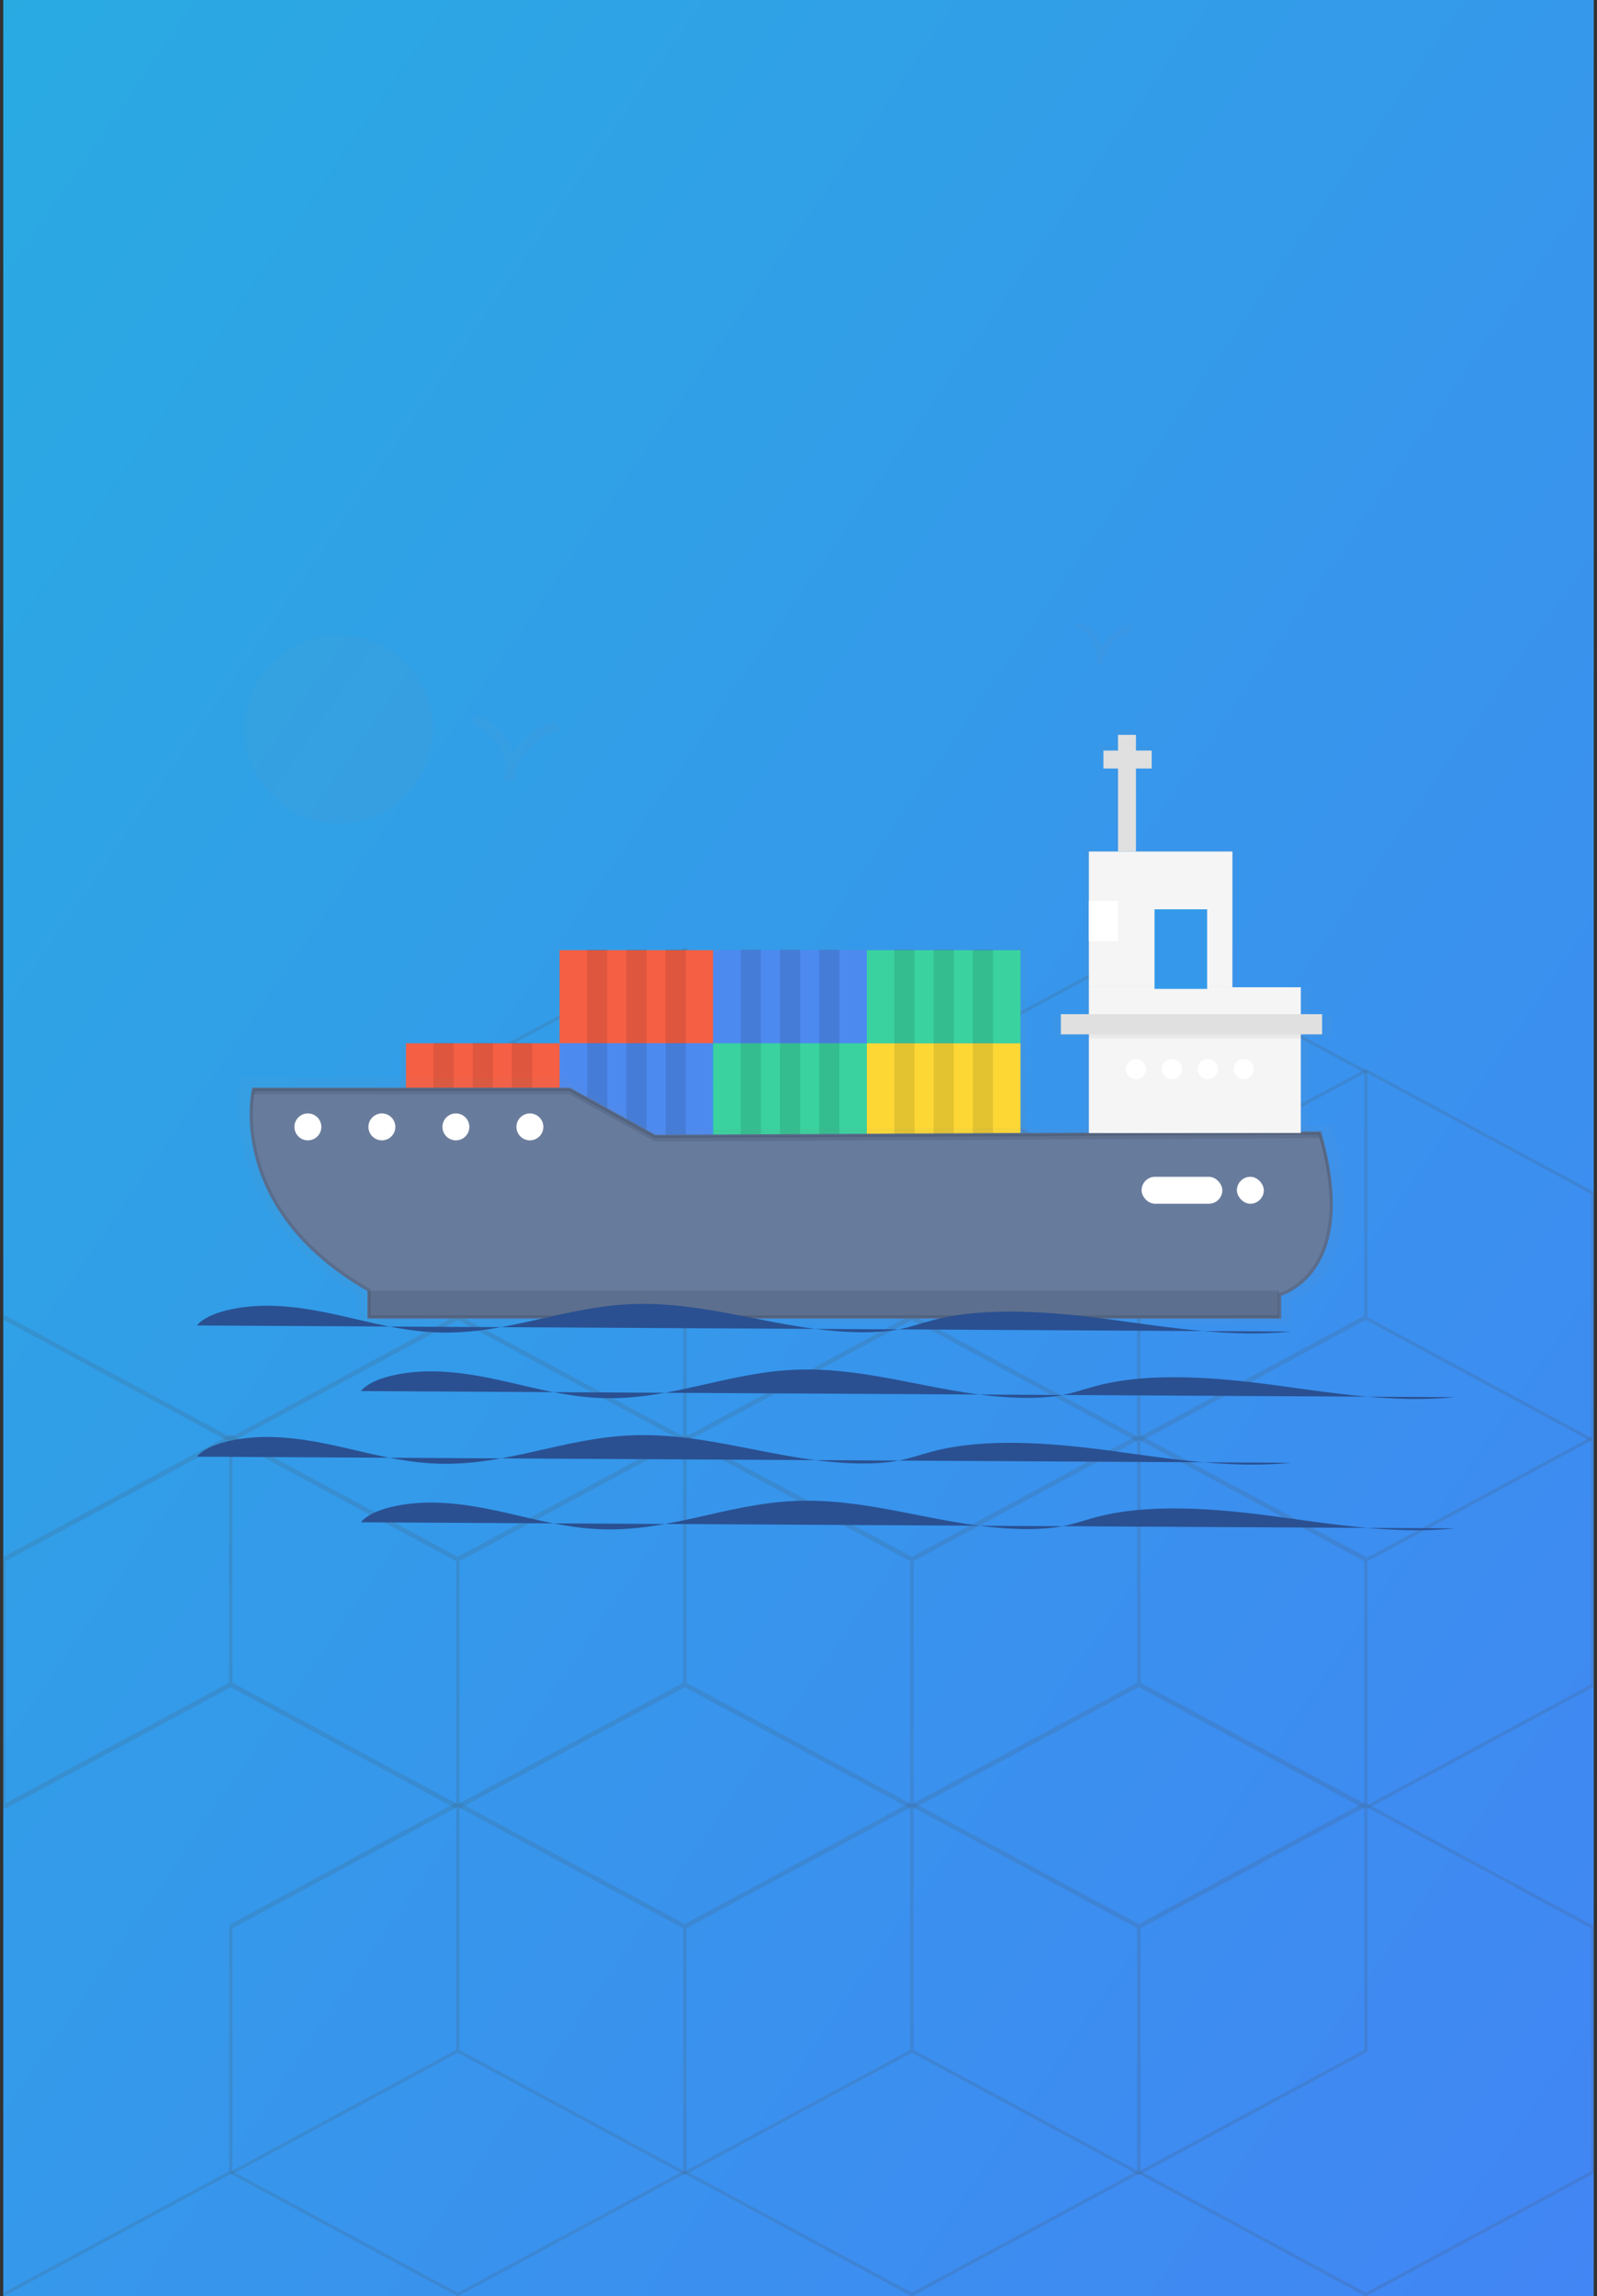 <?xml version="1.0" encoding="UTF-8"?>
<svg width="487px" height="700px" viewBox="0 0 487 700" version="1.1" xmlns="http://www.w3.org/2000/svg" xmlns:xlink="http://www.w3.org/1999/xlink">
    <rect x="0" y="0" width="487" height="700" fill="#333333" stroke="none"/>
    <!-- Generator: Sketch 49 (51002) - http://www.bohemiancoding.com/sketch -->
    <title>pic</title>
    <desc>Created with Sketch.</desc>
    <defs>
        <linearGradient x1="100%" y1="100%" x2="0%" y2="0%" id="linearGradient-1">
            <stop stop-color="#4285F4" offset="0%"></stop>
            <stop stop-color="#29ABE2" offset="100%"></stop>
        </linearGradient>
        <linearGradient x1="50.001%" y1="100%" x2="50.001%" y2="0%" id="linearGradient-2">
            <stop stop-color="#808080" stop-opacity="0.25" offset="0%"></stop>
            <stop stop-color="#808080" stop-opacity="0.12" offset="54%"></stop>
            <stop stop-color="#808080" stop-opacity="0.1" offset="100%"></stop>
        </linearGradient>
        <linearGradient x1="59397%" y1="62669%" x2="59397%" y2="45202%" id="linearGradient-3">
            <stop stop-color="#808080" stop-opacity="0.25" offset="0%"></stop>
            <stop stop-color="#808080" stop-opacity="0.12" offset="54%"></stop>
            <stop stop-color="#808080" stop-opacity="0.1" offset="100%"></stop>
        </linearGradient>
        <linearGradient x1="73807%" y1="41472%" x2="73807%" y2="39425%" id="linearGradient-4">
            <stop stop-color="#808080" stop-opacity="0.25" offset="0%"></stop>
            <stop stop-color="#808080" stop-opacity="0.12" offset="54%"></stop>
            <stop stop-color="#808080" stop-opacity="0.1" offset="100%"></stop>
        </linearGradient>
        <linearGradient x1="78673%" y1="41526%" x2="78673%" y2="39372%" id="linearGradient-5">
            <stop stop-color="#808080" stop-opacity="0.25" offset="0%"></stop>
            <stop stop-color="#808080" stop-opacity="0.12" offset="54%"></stop>
            <stop stop-color="#808080" stop-opacity="0.1" offset="100%"></stop>
        </linearGradient>
        <linearGradient x1="74605%" y1="36740%" x2="74605%" y2="7708%" id="linearGradient-6">
            <stop stop-color="#808080" stop-opacity="0.25" offset="0%"></stop>
            <stop stop-color="#808080" stop-opacity="0.12" offset="54%"></stop>
            <stop stop-color="#808080" stop-opacity="0.1" offset="100%"></stop>
        </linearGradient>
        <linearGradient x1="11636%" y1="37139%" x2="11636%" y2="34746%" id="linearGradient-7">
            <stop stop-color="#808080" stop-opacity="0.25" offset="0%"></stop>
            <stop stop-color="#808080" stop-opacity="0.12" offset="54%"></stop>
            <stop stop-color="#808080" stop-opacity="0.1" offset="100%"></stop>
        </linearGradient>
        <linearGradient x1="16900%" y1="37139%" x2="16900%" y2="34746%" id="linearGradient-8">
            <stop stop-color="#808080" stop-opacity="0.25" offset="0%"></stop>
            <stop stop-color="#808080" stop-opacity="0.12" offset="54%"></stop>
            <stop stop-color="#808080" stop-opacity="0.1" offset="100%"></stop>
        </linearGradient>
        <linearGradient x1="22164%" y1="37139%" x2="22164%" y2="34746%" id="linearGradient-9">
            <stop stop-color="#808080" stop-opacity="0.25" offset="0%"></stop>
            <stop stop-color="#808080" stop-opacity="0.12" offset="54%"></stop>
            <stop stop-color="#808080" stop-opacity="0.1" offset="100%"></stop>
        </linearGradient>
        <linearGradient x1="27428%" y1="37139%" x2="27428%" y2="34746%" id="linearGradient-10">
            <stop stop-color="#808080" stop-opacity="0.25" offset="0%"></stop>
            <stop stop-color="#808080" stop-opacity="0.12" offset="54%"></stop>
            <stop stop-color="#808080" stop-opacity="0.1" offset="100%"></stop>
        </linearGradient>
        <linearGradient x1="39820%" y1="24081%" x2="39820%" y2="19349%" id="linearGradient-11">
            <stop stop-color="#808080" stop-opacity="0.25" offset="0%"></stop>
            <stop stop-color="#808080" stop-opacity="0.12" offset="54%"></stop>
            <stop stop-color="#808080" stop-opacity="0.1" offset="100%"></stop>
        </linearGradient>
        <linearGradient x1="81620%" y1="15741%" x2="81620%" y2="12689%" id="linearGradient-12">
            <stop stop-color="#808080" stop-opacity="0.25" offset="0%"></stop>
            <stop stop-color="#808080" stop-opacity="0.12" offset="54%"></stop>
            <stop stop-color="#808080" stop-opacity="0.1" offset="100%"></stop>
        </linearGradient>
        <linearGradient x1="13838%" y1="14368%" x2="13838%" y2="968%" id="linearGradient-13">
            <stop stop-color="#808080" stop-opacity="0.25" offset="0%"></stop>
            <stop stop-color="#808080" stop-opacity="0.12" offset="54%"></stop>
            <stop stop-color="#808080" stop-opacity="0.1" offset="100%"></stop>
        </linearGradient>
    </defs>
    <g id="LSR" stroke="none" stroke-width="1" fill="none" fill-rule="evenodd">
        <g id="Log-In" transform="translate(-234, -50)">
            <g id="pic" transform="translate(235, 50)">
                <rect id="Rectangle" fill="url(#linearGradient-1)" x="0" y="0" width="485" height="700"></rect>
                <g id="Abstractnaya-hren'" opacity="0.52" transform="translate(0, 289)" stroke="#4A4A4A">
                    <g id="Group" opacity="0.31" transform="translate(0, 37)">
                        <path d="M0.149,223.765 L0.149,149.137" id="Shape"></path>
                        <polyline id="Shape" points="69.376 261.072 138.603 223.765 138.603 149.137 69.376 111.831 0.149 149.137 0.149 223.765"></polyline>
                        <polygon id="Shape" points="277.056 149.137 207.83 111.831 138.603 149.137 138.603 223.765 207.83 261.072 277.056 223.765"></polygon>
                        <polygon id="Shape" points="415.51 149.137 346.283 111.831 277.056 149.137 277.056 223.765 346.283 261.072 415.51 223.765"></polygon>
                        <path d="M0.149,149.642 L69.376,112.321" id="Shape"></path>
                        <polyline id="Shape" points="69.376 112.321 138.603 149.642 207.83 112.321 207.83 37.708 138.603 0.386"></polyline>
                        <polygon id="Shape" points="346.283 37.708 277.056 0.386 207.83 37.708 207.83 112.321 277.056 149.642 346.283 112.321"></polygon>
                        <polygon id="Shape" points="484.737 37.708 415.51 0.386 346.283 37.708 346.283 112.321 415.51 149.642 484.737 112.321"></polygon>
                        <polyline id="Shape" points="0.149 373.467 69.376 336.146 69.376 261.533"></polyline>
                        <polygon id="Shape" points="207.83 261.533 138.603 224.211 69.376 261.533 69.376 336.146 138.603 373.467 207.83 336.146"></polygon>
                        <polygon id="Shape" points="346.283 261.533 277.056 224.211 207.83 261.533 207.83 336.146 277.056 373.467 346.283 336.146"></polygon>
                        <polygon id="Shape" points="484.737 261.533 415.51 224.211 346.283 261.533 346.283 336.146 415.51 373.467 484.737 336.146"></polygon>
                    </g>
                    <g id="Group" opacity="0.31">
                        <polyline id="Shape" points="0.149 112.368 69.376 149.689 138.603 112.368 138.603 37.74"></polyline>
                        <polygon id="Shape" points="277.056 37.74 207.83 0.433 138.603 37.74 138.603 112.368 207.83 149.689 277.056 112.368"></polygon>
                        <polygon id="Shape" points="415.51 37.74 346.283 0.433 277.056 37.74 277.056 112.368 346.283 149.689 415.51 112.368"></polygon>
                        <polyline id="Shape" points="69.376 373.499 138.603 336.193 138.603 261.565 69.376 224.258 0.149 261.565"></polyline>
                        <polygon id="Shape" points="277.056 261.565 207.83 224.258 138.603 261.565 138.603 336.193 207.83 373.499 277.056 336.193"></polygon>
                        <polygon id="Shape" points="415.51 261.565 346.283 224.258 277.056 261.565 277.056 336.193 346.283 373.499 415.51 336.193"></polygon>
                        <polyline id="Shape" points="0.149 262.07 69.376 224.763 69.376 150.135 0.149 112.814"></polyline>
                        <polygon id="Shape" points="207.83 150.135 138.603 112.814 69.376 150.135 69.376 224.763 138.603 262.07 207.83 224.763"></polygon>
                        <polygon id="Shape" points="346.283 150.135 277.056 112.814 207.83 150.135 207.83 224.763 277.056 262.07 346.283 224.763"></polygon>
                        <polygon id="Shape" points="484.737 150.135 415.51 112.814 346.283 150.135 346.283 224.763 415.51 262.07 484.737 224.763"></polygon>
                    </g>
                </g>
                <g id="undraw_Container_ship_urt4" transform="translate(59, 189)" fill-rule="nonzero">
                    <g id="Group" opacity="0.5" transform="translate(62.028, 99.893)" fill="url(#linearGradient-2)">
                        <polygon id="Shape" points="182.186 0.309 182.186 0.137 175.931 0.137 175.931 0.309 170.024 0.309 170.024 0.137 163.768 0.137 163.768 0.309 157.856 0.309 157.856 0.137 151.601 0.137 151.601 0.309 143.087 0.309 134.572 0.309 134.572 0.137 128.317 0.137 128.317 0.309 122.405 0.309 122.405 0.137 116.15 0.137 116.15 0.309 110.242 0.309 110.242 0.137 103.987 0.137 103.987 0.309 95.473 0.309 86.958 0.309 86.958 0.137 80.699 0.137 80.699 0.309 74.791 0.309 74.791 0.137 68.536 0.137 68.536 0.309 62.628 0.309 62.628 0.137 56.373 0.137 56.373 0.309 47.859 0.309 47.859 29.158 47.507 29.158 39.34 29.158 39.34 28.986 33.085 28.986 33.085 29.158 27.177 29.158 27.177 28.986 20.922 28.986 20.922 29.158 15.014 29.158 15.014 28.986 8.759 28.986 8.759 29.158 0.24 29.158 0.24 58.006 47.507 58.006 47.859 58.006 95.125 58.006 95.125 29.158 95.473 29.158 95.473 58.006 143.087 58.006 190.701 58.006 190.701 29.158 190.701 0.309"></polygon>
                    </g>
                    <rect id="Rectangle-path" fill="#F55F44" x="110.654" y="100.669" width="46.847" height="28.382"></rect>
                    <rect id="Rectangle-path" fill="#4D8AF0" x="157.501" y="100.669" width="46.847" height="28.382"></rect>
                    <rect id="Rectangle-path" fill="#3AD29F" x="204.347" y="100.669" width="46.847" height="28.382"></rect>
                    <rect id="Rectangle-path" fill="#4D8AF0" x="110.311" y="129.05" width="46.847" height="28.382"></rect>
                    <rect id="Rectangle-path" fill="#F55F44" x="63.807" y="129.05" width="46.847" height="28.382"></rect>
                    <rect id="Rectangle-path" fill="#3AD29F" x="157.501" y="129.05" width="46.847" height="28.382"></rect>
                    <rect id="Rectangle-path" fill="#FDD835" x="204.347" y="129.05" width="46.847" height="28.382"></rect>
                    <g id="Group" opacity="0.1" transform="translate(118.62, 100.322)" fill="#000000">
                        <rect id="Rectangle-path" x="0.412" y="0.176" width="6.156" height="28.382"></rect>
                        <rect id="Rectangle-path" x="12.382" y="0.176" width="6.156" height="28.382"></rect>
                        <rect id="Rectangle-path" x="24.347" y="0.176" width="6.156" height="28.382"></rect>
                    </g>
                    <g id="Group" opacity="0.1" transform="translate(165.779, 100.322)" fill="#000000">
                        <rect id="Rectangle-path" x="0.099" y="0.176" width="6.156" height="28.382"></rect>
                        <rect id="Rectangle-path" x="12.064" y="0.176" width="6.156" height="28.382"></rect>
                        <rect id="Rectangle-path" x="24.034" y="0.176" width="6.156" height="28.382"></rect>
                    </g>
                    <g id="Group" opacity="0.1" transform="translate(212.51, 100.322)" fill="#000000">
                        <rect id="Rectangle-path" x="0.214" y="0.176" width="6.156" height="28.382"></rect>
                        <rect id="Rectangle-path" x="12.18" y="0.176" width="6.156" height="28.382"></rect>
                        <rect id="Rectangle-path" x="24.15" y="0.176" width="6.156" height="28.382"></rect>
                    </g>
                    <g id="Group" opacity="0.1" transform="translate(118.62, 128.617)" fill="#000000">
                        <rect id="Rectangle-path" x="0.412" y="0.262" width="6.156" height="28.382"></rect>
                        <rect id="Rectangle-path" x="12.382" y="0.262" width="6.156" height="28.382"></rect>
                        <rect id="Rectangle-path" x="24.347" y="0.262" width="6.156" height="28.382"></rect>
                    </g>
                    <g id="Group" opacity="0.1" transform="translate(71.889, 128.617)" fill="#000000">
                        <rect id="Rectangle-path" x="0.296" y="0.262" width="6.156" height="28.382"></rect>
                        <rect id="Rectangle-path" x="12.266" y="0.262" width="6.156" height="28.382"></rect>
                        <rect id="Rectangle-path" x="24.232" y="0.262" width="6.156" height="28.382"></rect>
                    </g>
                    <g id="Group" opacity="0.1" transform="translate(165.779, 128.617)" fill="#000000">
                        <rect id="Rectangle-path" x="0.099" y="0.262" width="6.156" height="28.382"></rect>
                        <rect id="Rectangle-path" x="12.064" y="0.262" width="6.156" height="28.382"></rect>
                        <rect id="Rectangle-path" x="24.034" y="0.262" width="6.156" height="28.382"></rect>
                    </g>
                    <g id="Group" opacity="0.1" transform="translate(212.51, 128.617)" fill="#000000">
                        <rect id="Rectangle-path" x="0.214" y="0.262" width="6.156" height="28.382"></rect>
                        <rect id="Rectangle-path" x="12.18" y="0.262" width="6.156" height="28.382"></rect>
                        <rect id="Rectangle-path" x="24.15" y="0.262" width="6.156" height="28.382"></rect>
                    </g>
                    <g id="Group" opacity="0.5" transform="translate(12.296, 139.764)" fill="url(#linearGradient-3)">
                        <path d="M99.833,0.047 L1.119,0.047 C1.119,0.047 -7.636,39.16 37.175,66.071 L37.175,74.924 L321.419,74.924 L321.419,67.563 C321.419,67.563 346.624,60.922 334.019,14.444 L126.439,15.55 L99.833,0.047 Z" id="Shape"></path>
                    </g>
                    <path d="M113.732,143.07 L17.303,143.07 C17.303,143.07 8.755,179.314 52.523,204.279 L52.523,212.484 L330.182,212.484 L330.182,205.625 C330.182,205.625 354.8,199.49 342.495,156.403 L139.708,157.432 L113.732,143.07 Z" id="Shape" stroke="#5A6D8C" fill="#677B9D"></path>
                    <g id="Group" opacity="0.5" transform="translate(287.108, 169.346)" fill="url(#linearGradient-4)">
                        <rect id="Rectangle-path" x="0.159" y="0.107" width="26.328" height="8.776" rx="4.388"></rect>
                    </g>
                    <rect id="Rectangle-path" fill="#FFFFFF" x="288.12" y="169.741" width="24.622" height="8.206" rx="4.103"></rect>
                    <g id="Group" opacity="0.5" transform="translate(316.262, 168.917)" fill="url(#linearGradient-5)">
                        <rect id="Rectangle-path" x="0.412" y="0.309" width="9.23" height="9.23" rx="4.615"></rect>
                    </g>
                    <rect id="Rectangle-path" fill="#FFFFFF" x="317.188" y="169.741" width="8.206" height="8.206" rx="4.103"></rect>
                    <g id="Group" opacity="0.5" transform="translate(261.385, 33.441)" fill="url(#linearGradient-6)">
                        <polygon id="Shape" points="77.809 87.34 77.809 78.924 55.696 78.924 55.696 36.497 24.523 36.497 24.523 10.555 29.595 10.555 29.595 4.943 24.523 4.943 24.523 0.034 18.722 0.034 18.722 4.943 14.011 4.943 14.011 10.555 18.722 10.555 18.722 36.497 9.299 36.497 9.299 51.927 9.299 64.549 9.299 78.924 9.299 87.34 0.236 87.34 0.236 93.651 9.299 93.651 9.299 94.877 9.299 124.502 77.809 124.502 77.809 94.877 77.809 93.651 84.695 93.651 84.695 87.34"></polygon>
                    </g>
                    <rect id="Rectangle-path" fill="#F5F5F5" x="272.051" y="111.953" width="64.626" height="44.45"></rect>
                    <rect id="Rectangle-path" fill="#F5F5F5" x="272.051" y="70.577" width="43.768" height="41.376"></rect>
                    <rect id="Rectangle-path" stroke="#349AEA" fill="#3598EA" x="292.566" y="88.699" width="15.044" height="23.254"></rect>
                    <rect id="Rectangle-path" fill="#FFFFFF" x="272.051" y="85.621" width="8.892" height="12.309"></rect>
                    <rect id="Rectangle-path" fill="#E0E0E0" x="280.939" y="35.014" width="5.471" height="35.563"></rect>
                    <rect id="Rectangle-path" fill="#E0E0E0" x="276.493" y="39.803" width="14.705" height="5.471"></rect>
                    <rect id="Rectangle-path" fill="#E0E0E0" x="263.503" y="120.159" width="79.67" height="6.156"></rect>
                    <circle id="Oval" fill="#FFFFFF" cx="286.409" cy="136.913" r="3.078"></circle>
                    <circle id="Oval" fill="#FFFFFF" cx="297.355" cy="136.913" r="3.078"></circle>
                    <circle id="Oval" fill="#FFFFFF" cx="308.296" cy="136.913" r="3.078"></circle>
                    <circle id="Oval" fill="#FFFFFF" cx="319.237" cy="136.913" r="3.078"></circle>
                    <rect id="Rectangle-path" fill="#000000" opacity="0.1" x="52.352" y="204.446" width="277.655" height="8.206"></rect>
                    <path d="M17.303,144.609 L113.732,144.609 L139.708,158.967 L342.495,157.942 C344.832,166.118 345.835,172.947 345.925,178.684 C346.015,172.626 345.068,165.239 342.495,156.232 L139.708,157.26 L113.719,142.898 L17.303,142.898 C16.766,145.661 16.544,148.476 16.639,151.288 C16.645,149.046 16.867,146.809 17.303,144.609 Z" id="Shape" fill="#000000" opacity="0.1"></path>
                    <rect id="Rectangle-path" fill="#000000" opacity="0.05" x="272.051" y="126.315" width="64.626" height="1.196"></rect>
                    <g id="Group" opacity="0.5" transform="translate(28.587, 149.196)" fill="url(#linearGradient-7)">
                        <circle id="Oval" cx="5.299" cy="5.329" r="5.128"></circle>
                    </g>
                    <g id="Group" opacity="0.5" transform="translate(51.31, 149.196)" fill="url(#linearGradient-8)">
                        <circle id="Oval" cx="5.145" cy="5.329" r="5.128"></circle>
                    </g>
                    <g id="Group" opacity="0.5" transform="translate(73.603, 149.196)" fill="url(#linearGradient-9)">
                        <circle id="Oval" cx="5.419" cy="5.329" r="5.128"></circle>
                    </g>
                    <g id="Group" opacity="0.5" transform="translate(96.326, 149.196)" fill="url(#linearGradient-10)">
                        <circle id="Oval" cx="5.265" cy="5.329" r="5.128"></circle>
                    </g>
                    <circle id="Oval" fill="#FFFFFF" cx="33.886" cy="154.525" r="4.103"></circle>
                    <circle id="Oval" fill="#FFFFFF" cx="56.454" cy="154.525" r="4.103"></circle>
                    <circle id="Oval" fill="#FFFFFF" cx="79.023" cy="154.525" r="4.103"></circle>
                    <circle id="Oval" fill="#FFFFFF" cx="101.591" cy="154.525" r="4.103"></circle>
                    <path d="M50.066,275.058 C53.256,270.997 63.28,268.884 72.45,269.054 C81.621,269.224 90.165,271.177 98.384,273.098 C106.602,275.02 115.104,276.997 124.287,277.21 C144.66,277.681 161.805,269.499 182.105,268.57 C206.238,267.466 227.657,276.737 251.893,277.119 C256.154,277.185 260.502,276.963 264.424,276.176 C267.854,275.491 270.817,274.407 274.045,273.547 C290.337,269.179 310.692,270.829 328.707,273.25 C346.722,275.671 365.423,278.775 383.734,276.914" id="Shape" fill="#2A5091"></path>
                    <path d="M0.066,255.058 C3.256,250.997 13.28,248.884 22.45,249.054 C31.621,249.224 40.165,251.177 48.384,253.098 C56.602,255.02 65.104,256.997 74.287,257.21 C94.66,257.681 111.805,249.499 132.105,248.57 C156.238,247.466 177.657,256.737 201.893,257.119 C206.154,257.185 210.502,256.963 214.424,256.176 C217.854,255.491 220.817,254.407 224.045,253.547 C240.337,249.179 260.692,250.829 278.707,253.25 C296.722,255.671 315.423,258.775 333.734,256.914" id="Shape" fill="#2A5091"></path>
                    <path d="M50.066,235.058 C53.256,230.997 63.28,228.884 72.45,229.054 C81.621,229.224 90.165,231.177 98.384,233.098 C106.602,235.02 115.104,236.997 124.287,237.21 C144.66,237.681 161.805,229.499 182.105,228.57 C206.238,227.466 227.657,236.737 251.893,237.119 C256.154,237.185 260.502,236.963 264.424,236.176 C267.854,235.491 270.817,234.407 274.045,233.547 C290.337,229.179 310.692,230.829 328.707,233.25 C346.722,235.671 365.423,238.775 383.734,236.914" id="Shape" fill="#2A5091"></path>
                    <path d="M0.066,215.058 C3.256,210.997 13.28,208.884 22.45,209.054 C31.621,209.224 40.165,211.177 48.384,213.098 C56.602,215.02 65.104,216.997 74.287,217.21 C94.66,217.681 111.805,209.499 132.105,208.57 C156.238,207.466 177.657,216.737 201.893,217.119 C206.154,217.185 210.502,216.963 214.424,216.176 C217.854,215.491 220.817,214.407 224.045,213.547 C240.337,209.179 260.692,210.829 278.707,213.25 C296.722,215.671 315.423,218.775 333.734,216.914" id="Shape" fill="#2A5091"></path>
                    <g id="Group" opacity="0.5" transform="translate(83.893, 28.725)" fill="url(#linearGradient-11)">
                        <path d="M12.84,20.544 L9.886,20.021 C9.963,19.291 10.082,18.565 10.242,17.848 C10.744,11.511 6.349,4.84 0.171,3.16 L0.96,0.257 C6.589,1.788 10.928,6.499 12.579,11.987 C15.522,6.95 20.445,3.38 26.148,2.148 L26.744,5.098 C20.27,6.384 14.765,11.91 13.226,18.328 C13.152,19.075 13.023,19.816 12.84,20.544 Z" id="Shape"></path>
                    </g>
                    <g id="Group" opacity="0.5" transform="translate(267.816, 0)" fill="url(#linearGradient-12)">
                        <path d="M8.343,13.513 L6.435,13.175 C6.485,12.703 6.563,12.235 6.667,11.773 C6.988,7.687 4.154,3.383 0.171,2.298 L0.682,0.424 C4.313,1.415 7.113,4.45 8.176,7.991 C10.075,4.742 13.251,2.44 16.93,1.646 L17.316,3.55 C13.14,4.407 9.599,7.944 8.596,12.081 C8.547,12.564 8.463,13.043 8.343,13.513 Z" id="Shape"></path>
                    </g>
                    <g id="Group" opacity="0.5" transform="translate(14.439, 4.287)" fill="url(#linearGradient-13)">
                        <circle id="Oval" cx="28.887" cy="29.016" r="28.725"></circle>
                    </g>
                </g>
            </g>
        </g>
    </g>
</svg>